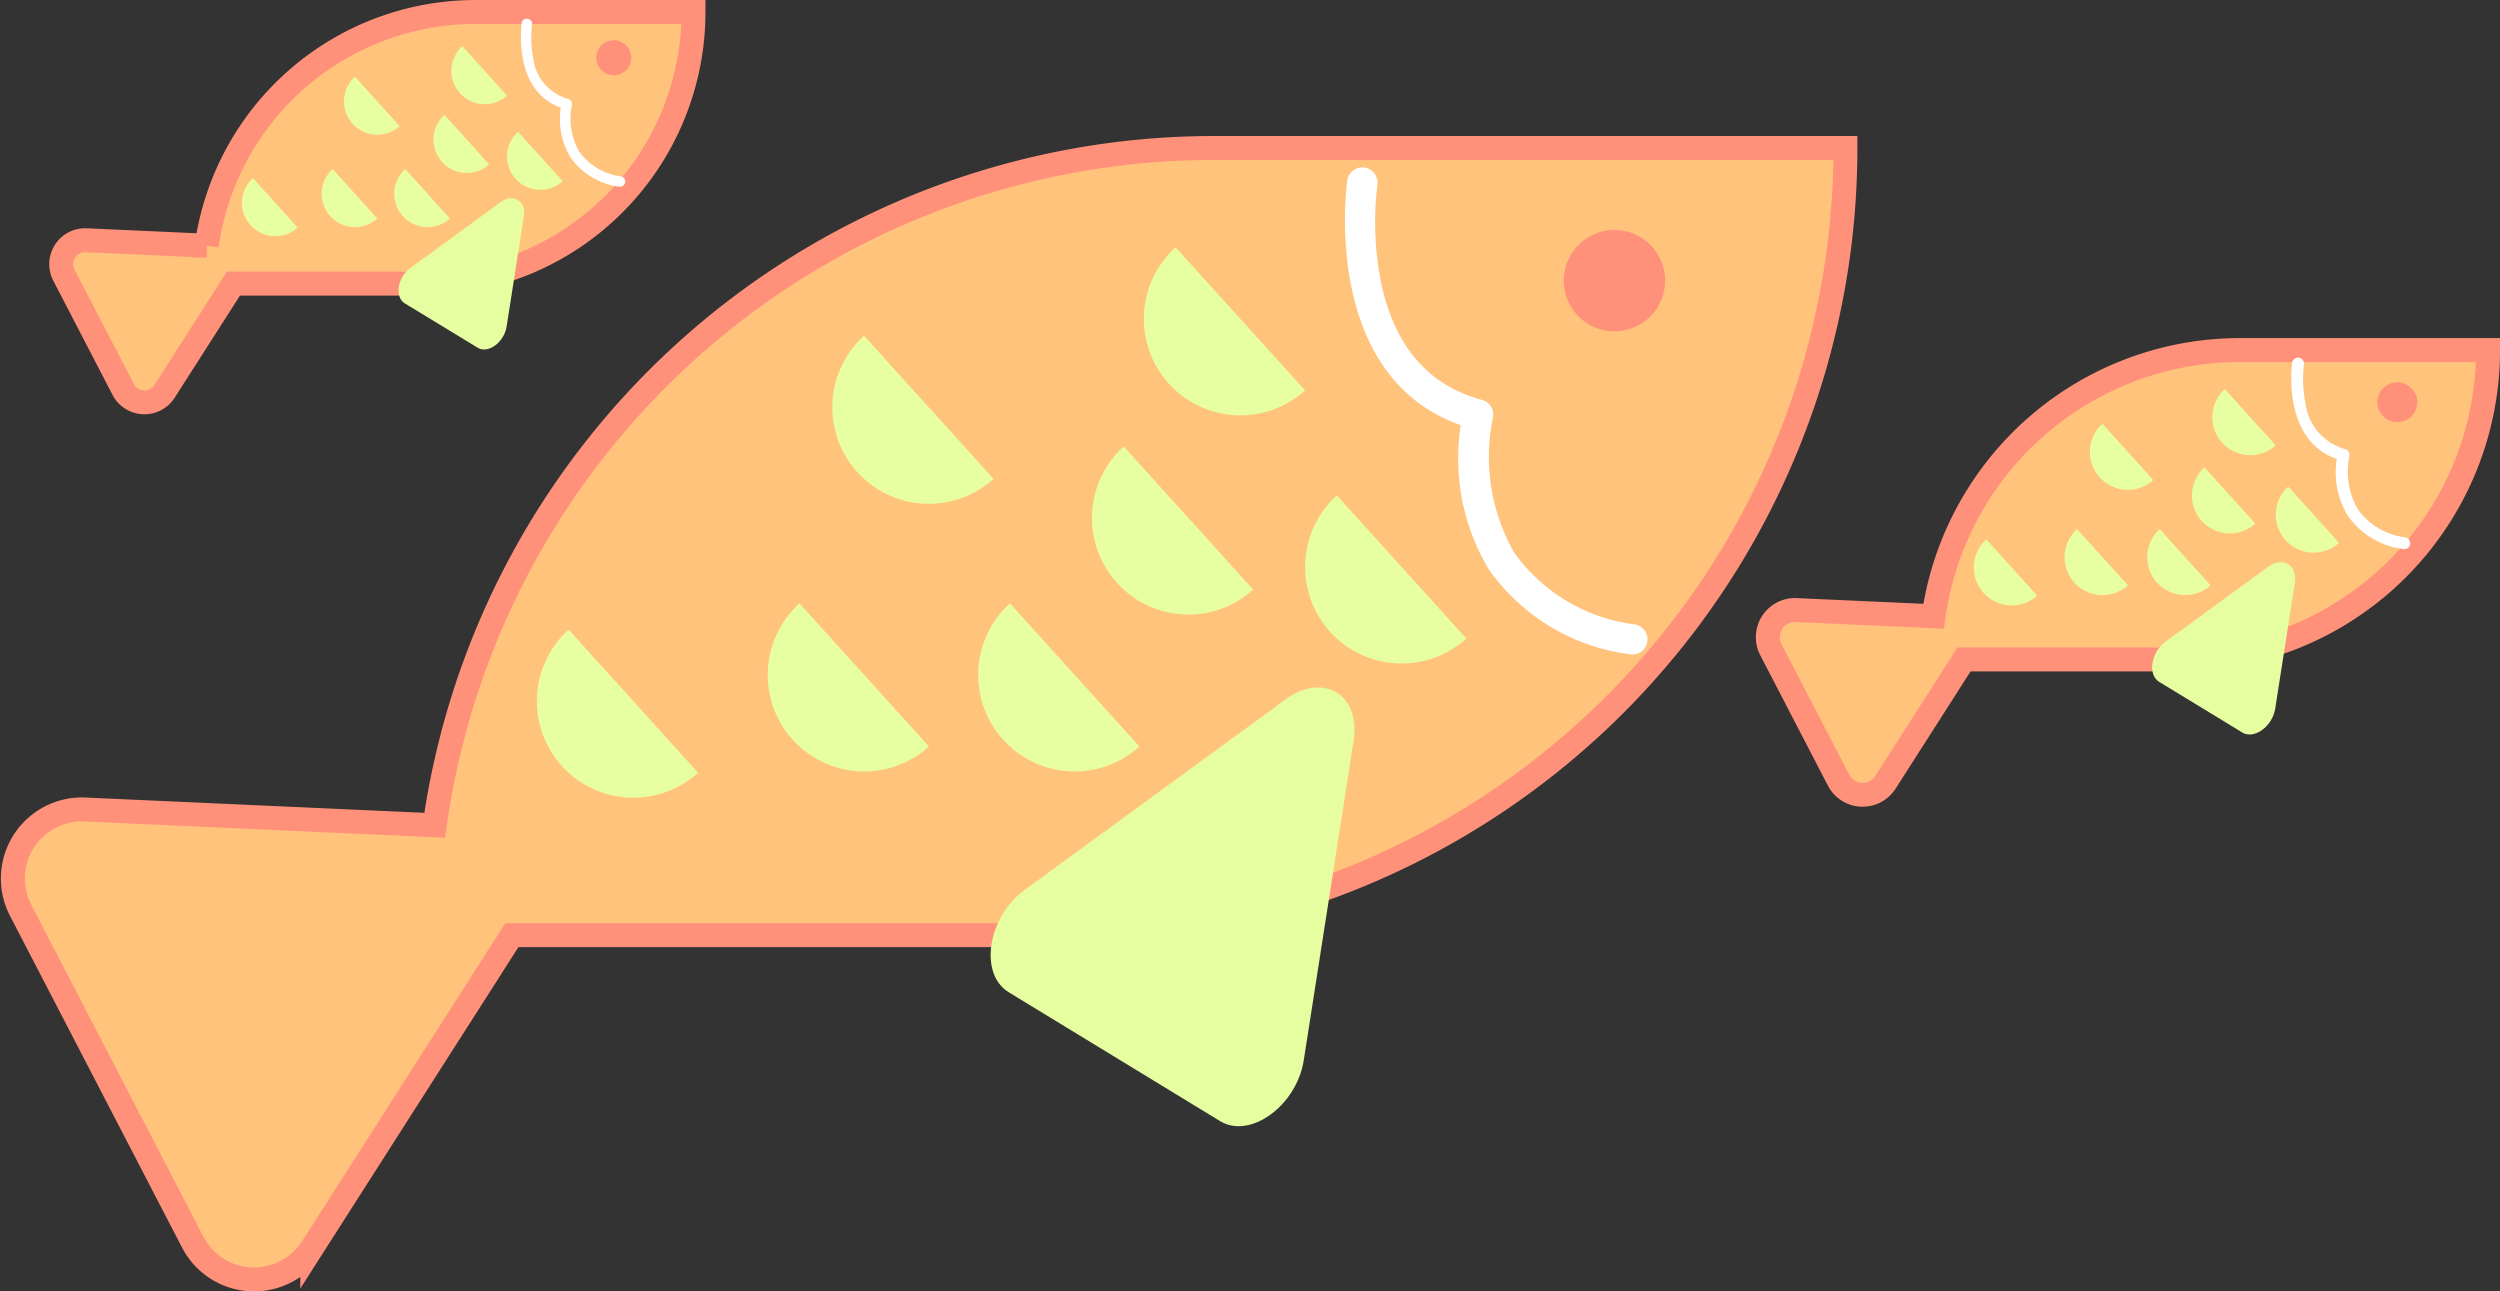 <svg xmlns="http://www.w3.org/2000/svg" width="104.386" height="53.923" viewBox="0 0 104.386 53.923">
  <rect x="0" y="0" width="104.386" height="53.923" fill="#333333" stroke="none"/>
  <g id="グループ_173" data-name="グループ 173" transform="translate(-141.634 -688.767)">
    <g id="グループ_35" data-name="グループ 35" transform="translate(142.164 694.946)">
      <path id="パス_97" data-name="パス 97" d="M-2009.624-61.625l7.8.352,6.8.307a32.873,32.873,0,0,1,32.547-28.28h26.358a32.868,32.868,0,0,1-32.868,32.868H-1991.8l-4.134,6.468-4.2,6.575a2.885,2.885,0,0,1-4.992-.226l-3.593-6.927-3.593-6.927A2.885,2.885,0,0,1-2009.624-61.625Z" transform="translate(2012.643 89.246)" fill="#ffc37c" stroke="#ff917b" stroke-width="1"/>
      <path id="パス_98" data-name="パス 98" d="M-1989.683-78.841a2.115,2.115,0,0,1,2.941.548,2.116,2.116,0,0,1-.548,2.941,2.116,2.116,0,0,1-2.941-.548A2.116,2.116,0,0,1-1989.683-78.841Z" transform="translate(2055.367 82.636)" fill="#ff917b"/>
      <path id="パス_99" data-name="パス 99" d="M-1976.1-66.63a.632.632,0,0,0,.264-.405.634.634,0,0,0-.505-.742,7.307,7.307,0,0,1-5.05-3,8.064,8.064,0,0,1-.89-5.615.635.635,0,0,0-.453-.761c-2.25-.6-3.67-2.262-4.222-4.934a13.039,13.039,0,0,1-.147-4.046.635.635,0,0,0-.533-.721.634.634,0,0,0-.722.532c-.012.084-1.158,8.147,4.737,10.221a9.015,9.015,0,0,0,1.157,6,8.509,8.509,0,0,0,5.886,3.565A.633.633,0,0,0-1976.1-66.63Z" transform="translate(2044.084 87.672)" fill="#fff"/>
      <path id="パス_100" data-name="パス 100" d="M-1947.428-7.821l4.414,2.691c1.256.766,3.2-.651,3.493-2.55l1.042-6.674,1.041-6.674c.3-1.9-1.274-2.857-2.826-1.723l-5.455,3.983-5.455,3.983c-1.553,1.134-1.923,3.508-.667,4.274Z" transform="translate(1993.43 45.763)" fill="#e7fea0"/>
      <path id="パス_101" data-name="パス 101" d="M-1939.813-71.119a4.029,4.029,0,0,1-5.691-.284,4.029,4.029,0,0,1,.284-5.691Z" transform="translate(1993.776 81.241)" fill="#e7ffa0"/>
      <path id="パス_102" data-name="パス 102" d="M-1959.542-40.759a4.029,4.029,0,0,1-5.691-.284,4.03,4.03,0,0,1,.285-5.691Z" transform="translate(2020.238 61.241)" fill="#e7ffa0"/>
      <path id="パス_103" data-name="パス 103" d="M-1933.465-46.742a4.029,4.029,0,0,1-5.691-.285,4.029,4.029,0,0,1,.284-5.691Z" transform="translate(1985.262 65.182)" fill="#e7ffa0"/>
      <path id="パス_104" data-name="パス 104" d="M-1901.694-60.3a4.029,4.029,0,0,1-5.691-.284,4.03,4.03,0,0,1,.284-5.691Z" transform="translate(1942.649 74.115)" fill="#e7ffa0"/>
      <path id="パス_105" data-name="パス 105" d="M-1919.54-27.545a4.029,4.029,0,0,1-5.691-.285,4.029,4.029,0,0,1,.285-5.691Z" transform="translate(1966.586 52.536)" fill="#e7ffa0"/>
      <path id="パス_106" data-name="パス 106" d="M-1893.792-27.545a4.029,4.029,0,0,1-5.691-.285,4.029,4.029,0,0,1,.284-5.691Z" transform="translate(1932.051 52.536)" fill="#e7ffa0"/>
      <path id="パス_107" data-name="パス 107" d="M-1865.543-24.331a4.029,4.029,0,0,1-5.691-.284,4.029,4.029,0,0,1,.285-5.691Z" transform="translate(1894.163 50.418)" fill="#e7ffa0"/>
    </g>
    <g id="グループ_36" data-name="グループ 36" transform="translate(215.447 703.384)">
      <path id="パス_97-2" data-name="パス 97" d="M-2011.456-78.39l3.064.138,2.672.121a12.92,12.92,0,0,1,12.792-11.115h10.359a12.918,12.918,0,0,1-12.918,12.918h-8.964l-1.625,2.542-1.652,2.584a1.134,1.134,0,0,1-1.962-.089l-1.412-2.722-1.412-2.722A1.134,1.134,0,0,1-2011.456-78.39Z" transform="translate(2012.643 89.246)" fill="#ffc37c" stroke="#ff917b" stroke-width="1"/>
      <path id="パス_98-2" data-name="パス 98" d="M-1990.241-79.066a.831.831,0,0,1,1.156.215.831.831,0,0,1-.215,1.156.832.832,0,0,1-1.156-.215A.832.832,0,0,1-1990.241-79.066Z" transform="translate(2016.056 80.558)" fill="#ff917b"/>
      <path id="パス_99-2" data-name="パス 99" d="M-1983.6-78.908a.248.248,0,0,0,.1-.159.249.249,0,0,0-.2-.291,2.872,2.872,0,0,1-1.985-1.178,3.169,3.169,0,0,1-.35-2.207.25.25,0,0,0-.178-.3,2.286,2.286,0,0,1-1.659-1.939,5.124,5.124,0,0,1-.058-1.59.25.25,0,0,0-.21-.284.249.249,0,0,0-.284.209c0,.033-.455,3.2,1.862,4.017a3.543,3.543,0,0,0,.455,2.359,3.344,3.344,0,0,0,2.313,1.4A.249.249,0,0,0-1983.6-78.908Z" transform="translate(2010.317 87.177)" fill="#fff"/>
      <path id="パス_100-2" data-name="パス 100" d="M-1950.566-17.179l1.735,1.057c.494.3,1.257-.256,1.373-1l.409-2.623.409-2.623c.117-.747-.5-1.123-1.111-.677l-2.144,1.565-2.144,1.565c-.61.446-.756,1.379-.262,1.68Z" transform="translate(1968.646 32.091)" fill="#e7fea0"/>
      <path id="パス_101-2" data-name="パス 101" d="M-1943.9-74.746a1.584,1.584,0,0,1-2.237-.112,1.584,1.584,0,0,1,.112-2.237Z" transform="translate(1965.108 78.724)" fill="#e7ffa0"/>
      <path id="パス_102-2" data-name="パス 102" d="M-1963.629-44.386a1.584,1.584,0,0,1-2.237-.112,1.584,1.584,0,0,1,.112-2.237Z" transform="translate(1987.484 52.435)" fill="#e7ffa0"/>
      <path id="パス_103-2" data-name="パス 103" d="M-1937.551-50.369a1.583,1.583,0,0,1-2.236-.112,1.583,1.583,0,0,1,.112-2.237Z" transform="translate(1957.908 57.616)" fill="#e7ffa0"/>
      <path id="パス_104-2" data-name="パス 104" d="M-1905.78-63.93a1.584,1.584,0,0,1-2.237-.112,1.584,1.584,0,0,1,.112-2.237Z" transform="translate(1921.877 69.358)" fill="#e7ffa0"/>
      <path id="パス_105-2" data-name="パス 105" d="M-1923.627-31.172a1.584,1.584,0,0,1-2.237-.112,1.583,1.583,0,0,1,.112-2.237Z" transform="translate(1942.116 40.994)" fill="#e7ffa0"/>
      <path id="パス_106-2" data-name="パス 106" d="M-1897.878-31.172a1.583,1.583,0,0,1-2.237-.112A1.583,1.583,0,0,1-1900-33.52Z" transform="translate(1912.915 40.994)" fill="#e7ffa0"/>
      <path id="パス_107-2" data-name="パス 107" d="M-1869.63-27.958a1.583,1.583,0,0,1-2.237-.112,1.584,1.584,0,0,1,.112-2.237Z" transform="translate(1880.878 38.211)" fill="#e7ffa0"/>
    </g>
    <g id="グループ_37" data-name="グループ 37" transform="translate(144.185 689.267)">
      <path id="パス_97-3" data-name="パス 97" d="M-2011.6-79.715l2.69.122,2.346.106a11.343,11.343,0,0,1,11.231-9.758h9.095a11.341,11.341,0,0,1-11.341,11.341h-7.869l-1.427,2.232-1.45,2.269a1,1,0,0,1-1.723-.078l-1.24-2.39-1.24-2.39A1,1,0,0,1-2011.6-79.715Z" transform="translate(2012.643 89.246)" fill="#ffc37c" stroke="#ff917b" stroke-width="1"/>
      <path id="パス_98-3" data-name="パス 98" d="M-1990.285-79.084a.73.73,0,0,1,1.015.189.73.73,0,0,1-.189,1.015.73.73,0,0,1-1.015-.189A.73.73,0,0,1-1990.285-79.084Z" transform="translate(2012.949 80.393)" fill="#ff917b"/>
      <path id="パス_99-3" data-name="パス 99" d="M-1984.189-79.878a.217.217,0,0,0,.091-.14.219.219,0,0,0-.174-.256,2.521,2.521,0,0,1-1.742-1.034,2.783,2.783,0,0,1-.307-1.937.219.219,0,0,0-.156-.262,2.007,2.007,0,0,1-1.457-1.7,4.493,4.493,0,0,1-.051-1.4.219.219,0,0,0-.184-.249.219.219,0,0,0-.249.184c0,.029-.4,2.811,1.635,3.527a3.108,3.108,0,0,0,.4,2.071,2.936,2.936,0,0,0,2.031,1.23A.218.218,0,0,0-1984.189-79.878Z" transform="translate(2007.648 87.138)" fill="#fff"/>
      <path id="パス_100-3" data-name="パス 100" d="M-1950.814-17.919l1.523.928c.434.264,1.1-.225,1.206-.88l.359-2.3.359-2.3c.1-.655-.44-.986-.975-.595l-1.882,1.374-1.882,1.374c-.536.391-.663,1.21-.23,1.475Z" transform="translate(1966.687 31.011)" fill="#e7fea0"/>
      <path id="パス_101-3" data-name="パス 101" d="M-1944.222-75.032a1.39,1.39,0,0,1-1.964-.1,1.39,1.39,0,0,1,.1-1.964Z" transform="translate(1962.842 78.525)" fill="#e7ffa0"/>
      <path id="パス_102-3" data-name="パス 102" d="M-1963.952-44.672a1.39,1.39,0,0,1-1.964-.1,1.391,1.391,0,0,1,.1-1.964Z" transform="translate(1984.895 51.739)" fill="#e7ffa0"/>
      <path id="パス_103-3" data-name="パス 103" d="M-1937.874-50.655a1.39,1.39,0,0,1-1.964-.1,1.39,1.39,0,0,1,.1-1.964Z" transform="translate(1955.747 57.018)" fill="#e7ffa0"/>
      <path id="パス_104-3" data-name="パス 104" d="M-1906.1-64.216a1.391,1.391,0,0,1-1.964-.1,1.39,1.39,0,0,1,.1-1.964Z" transform="translate(1920.235 68.982)" fill="#e7ffa0"/>
      <path id="パス_105-3" data-name="パス 105" d="M-1923.95-31.458a1.39,1.39,0,0,1-1.964-.1,1.39,1.39,0,0,1,.1-1.964Z" transform="translate(1940.183 40.081)" fill="#e7ffa0"/>
      <path id="パス_106-3" data-name="パス 106" d="M-1898.2-31.458a1.39,1.39,0,0,1-1.963-.1,1.39,1.39,0,0,1,.1-1.964Z" transform="translate(1911.402 40.081)" fill="#e7ffa0"/>
      <path id="パス_107-3" data-name="パス 107" d="M-1869.953-28.244a1.39,1.39,0,0,1-1.964-.1,1.39,1.39,0,0,1,.1-1.964Z" transform="translate(1879.828 37.246)" fill="#e7ffa0"/>
    </g>
  </g>
</svg>
